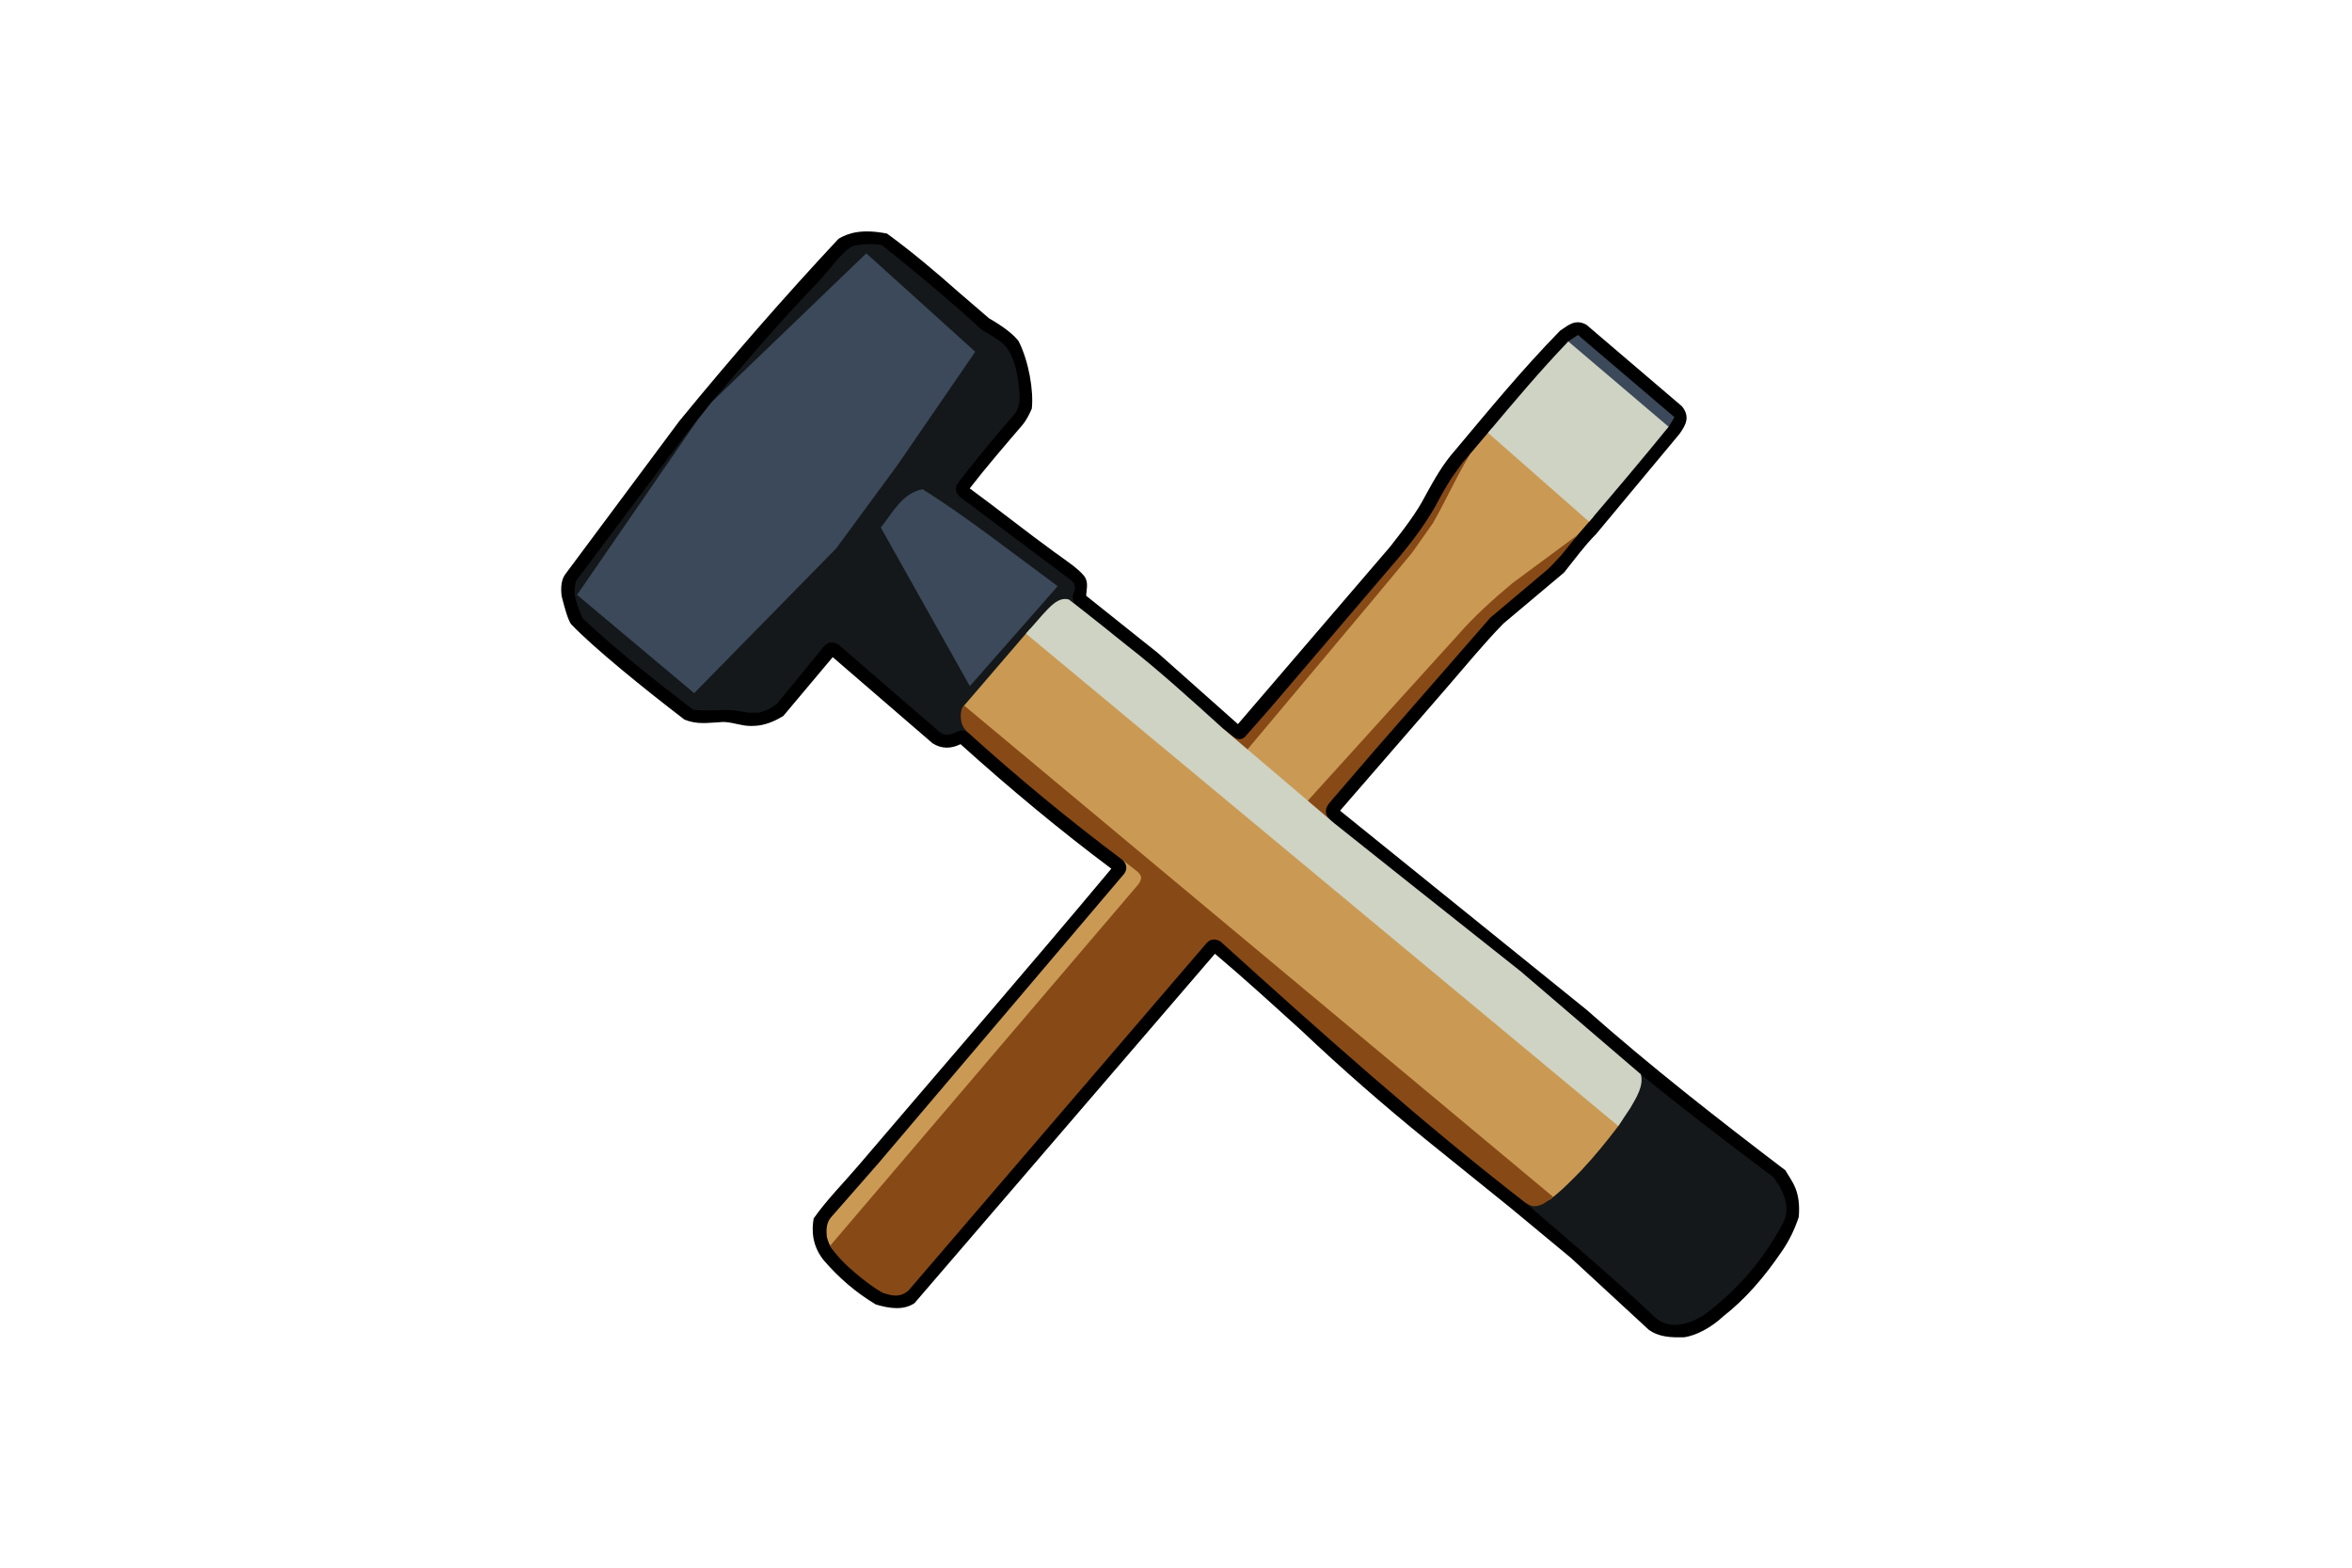<?xml version="1.0" encoding="UTF-8" standalone="no"?>
<!-- Created with Inkscape (http://www.inkscape.org/) -->

<svg
   xmlns:dc="http://purl.org/dc/elements/1.1/"
   xmlns:cc="http://creativecommons.org/ns#"
   xmlns:rdf="http://www.w3.org/1999/02/22-rdf-syntax-ns#"
   xmlns:svg="http://www.w3.org/2000/svg"
   xmlns="http://www.w3.org/2000/svg"
   xmlns:sodipodi="http://sodipodi.sourceforge.net/DTD/sodipodi-0.dtd"
   xmlns:inkscape="http://www.inkscape.org/namespaces/inkscape"
   width="1544.32mm"
   height="1029.547mm"
   viewBox="0 0 5472 3648"
   id="svg2"
   version="1.1"
   inkscape:version="0.91 r13725"
   sodipodi:docname="apoplexy.svg">
  <defs
     id="defs4" />
  <sodipodi:namedview
     id="base"
     pagecolor="#ffffff"
     bordercolor="#666666"
     borderopacity="1.0"
     inkscape:pageopacity="0.0"
     inkscape:pageshadow="2"
     inkscape:zoom="2.8284271"
     inkscape:cx="1884.9192"
     inkscape:cy="797.76635"
     inkscape:document-units="px"
     inkscape:current-layer="layer1"
     showgrid="false"
     fit-margin-top="0"
     fit-margin-left="0"
     fit-margin-right="0"
     fit-margin-bottom="0"
     inkscape:window-width="1920"
     inkscape:window-height="1023"
     inkscape:window-x="0"
     inkscape:window-y="0"
     inkscape:window-maximized="1" />
  <g
     inkscape:label="Layer 1"
     inkscape:groupmode="layer"
     id="layer1"
     transform="translate(1964.571,940.209)">
    <path
       style="fill:#000000;fill-rule:evenodd;stroke:#000000;stroke-width:0;stroke-linecap:butt;stroke-linejoin:miter;stroke-opacity:1;fill-opacity:1;opacity:1;stroke-miterlimit:4;stroke-dasharray:none"
       d="M -647.589,393.581 -384.022,39.491 C -265.164,-105.564 -142.022,-247.192 -13.642,-384.63 c 23.777,-14.176 55.578,-23.208 112.695,-12.059 57.611,42.051 112.459,88.248 166.28,135.985 l 71.157,61.244 c 33.425,19.19 56.418,36.957 68.891,53.289 23.596,46.595 35.242,115.865 30.539,156.992 -5.127,11.393 -11.379,25.77 -22.926,39.236 -34.969,40.784 -84.233,97.969 -121.508,146.213 66.534,48.781 130.915,100.203 196.904,148.142 25.883,18.803 55.806,38.454 69.524,55.909 10.775,14.663 5.047,29.938 4.578,45.851 l 167.704,133.896 185.311,164.716 354.329,-413.091 c 29.642,-38.229 60.573,-77.018 82.309,-119.512 20.932,-37.901 40.064,-72.415 68.438,-104.298 78.601,-93.729 155.29,-187.273 244.204,-278.423 18.157,-11.613 34.78,-28.966 61.619,-13.89 L 1948.642,5.352 c 20.191,25.294 7.821,44.587 -5.528,63.834 L 1748.696,302.688 c -27.177,27.27 -50.146,59.215 -74.563,89.552 l -140.635,118.244 c -46.071,46.914 -92.142,103.593 -138.213,156.571 l -242.184,279.223 573.567,463.268 c 148.444,131.483 304.779,253.496 462.642,373.674 15.684,27.285 35.881,47.096 31.062,108.339 -9.353,28.425 -22.567,56.018 -39.797,80.621 -39.747,58.489 -83.99,110.406 -136.096,150.83 -26.083,24.672 -62.223,45.051 -92.019,48.728 -28.378,0.339 -56.638,0.105 -81.287,-17.736 L 1690.53,1987.215 1551.071,1871.56 1353.157,1711.878 C 1254.65,1631.804 1157.762,1547.386 1063.568,1458.175 997.174,1397.984 931.151,1337.546 862.009,1279.188 l -699.001,813.076 c -24.908,16.623 -56.357,13.12 -89.967,2.967 -45.579,-27.053 -85.762,-61.66 -121.241,-102.853 -27.491,-34.026 -28.068,-70.686 -23.337,-97.283 C -40.634,1851.049 -3.032,1813.704 31.462,1773.25 228.119,1542.626 427.434,1312.889 620.923,1081.209 501.184,991.675 384.504,894.494 270.15,791.497 248.156,802.215 226.439,802.99 205.119,789.483 L -27.216,588.968 -142.167,725.825 c -16.91,10.335 -35.142,18.934 -57.407,22.241 -10.837,1.145 -22.252,1.581 -32.804,-0.066 -20.994,-3.277 -40.687,-10.576 -60.421,-7.365 -25.458,0.842 -49.5,5.791 -79.429,-6.331 -90.472,-69.369 -211.059,-166.525 -264.149,-222.642 -7.182,-11.073 -14.365,-36.175 -21.547,-64.713 -2.37,-20.797 -1.036,-39.678 10.334,-53.368 z"
       id="path4200"
       inkscape:connector-curvature="0"
       sodipodi:nodetypes="ccccccccscscccccccccccccccccccccccccccccccccccccccsccccc" />
    <path
       style="fill:#14181a;fill-rule:evenodd;stroke:#14181a;stroke-width:0;stroke-linecap:butt;stroke-linejoin:miter;stroke-opacity:1;fill-opacity:1;opacity:1;stroke-miterlimit:4;stroke-dasharray:none"
       d="m 1570.962,1847.141 257.438,-307.204 c 108.861,89.457 220.871,174.98 333.501,259.726 31.074,41.761 39.641,80.535 16.938,115.157 -44.88,81.463 -104.848,150.196 -180.204,205.945 -47.42,28.037 -89.093,32.004 -121.296,-3.68 -100.016,-94.201 -203.704,-181.059 -306.377,-269.945 z"
       id="path4208"
       inkscape:connector-curvature="0"
       sodipodi:nodetypes="ccccccc" />
    <path
       style="opacity:1;fill:#3b495a;fill-opacity:1;fill-rule:evenodd;stroke:#3b495a;stroke-width:0;stroke-linecap:butt;stroke-linejoin:miter;stroke-miterlimit:4;stroke-dasharray:none;stroke-opacity:1"
       d="m 1706.575,-160.79 -22.514,15.108 -6.781,8.504 235.469,195.861 5.893,-7.143 12.5,-20.982 z"
       id="path4210"
       inkscape:connector-curvature="0"
       sodipodi:nodetypes="ccccccc" />
    <path
       style="fill:#14181a;fill-rule:evenodd;stroke:#14181a;stroke-width:0;stroke-linecap:butt;stroke-linejoin:miter;stroke-opacity:1;fill-opacity:1;opacity:1;stroke-miterlimit:4;stroke-dasharray:none"
       d="M 288.005,764.838 543.801,470.902 c -4.663,-3.064 -9.047,-6.45 -10.695,-12.993 -2.443,-5.467 -3.662,-11.933 2.74,-24.616 1.512,-10.899 -1.685,-17.495 -6.985,-22.17 L 269.621,216.698 c -14.422,-12.93 -11.936,-25.014 -2.895,-36.771 41.397,-52.975 84.697,-105.475 129.865,-157.507 10.424,-13.862 13.318,-32.06 9.59,-58.204 -3.303,-38.573 -10.874,-64.359 -20.783,-83.142 -5.51,-9.846 -12.144,-18.899 -21.643,-25.929 -14.366,-10.247 -28.942,-19.241 -43.641,-27.491 -73.87,-67.436 -151.958,-133.291 -233.368,-197.899 -24.927,-3.114 -46.083,-2.179 -65.343,2.039 -26.018,10.82 -54.156,54.608 -83.479,85.125 -90.769,94.464 -164.45,181.257 -241.501,272.046 l -64.7,80.61 -236.6,316.11 -19.019,25.246 c -2.09,5.622 -4.99,19.661 -3.489,33.411 2.838,16.193 9.596,34.013 18.338,54.447 80.396,74.799 167.485,144.182 257.844,213.003 25.639,1.455 50.938,1.38 75.91,-0.164 30.168,2.054 31.961,3.149 52.768,6.541 1.736,0.408 18.582,-0.138 21.063,-0.029 5.47,0.239 27.576,-6.886 44.698,-20.742 L -48.312,564.55 c 9.115,-10.306 20.162,-13.608 34.602,-4.614 l 228.884,197.743 c 11.148,12.171 23.619,14.428 37.123,8.927 l 15.291,-6.541 c 8.947,-1.383 15.713,0.263 20.418,4.773 z"
       id="path4212"
       inkscape:connector-curvature="0"
       sodipodi:nodetypes="ccccccccccccccscccccccccscccccccc" />
    <path
       style="fill:#3b495a;fill-rule:evenodd;stroke:#3b495a;stroke-width:0;stroke-linecap:butt;stroke-linejoin:miter;stroke-opacity:1;fill-opacity:1;opacity:1;stroke-miterlimit:4;stroke-dasharray:none"
       d="M 291.806,656.474 496.16,423.836 C 391.213,346.581 285.425,263.435 182.205,198.269 c -47.718,8.983 -69.236,53.694 -97.581,89.095 z"
       id="path4242"
       inkscape:connector-curvature="0"
       sodipodi:nodetypes="ccccc" />
    <path
       style="fill:#3b495a;fill-rule:evenodd;stroke:#3b495a;stroke-width:0;stroke-linecap:butt;stroke-linejoin:miter;stroke-opacity:1;fill-opacity:1;opacity:1;stroke-miterlimit:4;stroke-dasharray:none"
       d="m 50.928,-350.709 253.5,229 -181.076,263.855 -142.673,194.008 -330.219,336.583 -272.532,-228.697 280.25,-406.875 33.75,-42.5 z"
       id="path4244"
       inkscape:connector-curvature="0"
       sodipodi:nodetypes="ccccccccc" />
    <path
       style="fill:#ca9a54;fill-rule:evenodd;stroke:#ca9a54;stroke-width:0;stroke-linecap:butt;stroke-linejoin:miter;stroke-opacity:1;fill-opacity:1;opacity:1;stroke-miterlimit:4;stroke-dasharray:none"
       d="m -26.822,1967.666 c -7.267,-7.944 -11.191,-18.674 -14.25,-30.125 -1.464,-16.599 -0.613,-32.196 9,-44 l 109.978,-125.495 573.817,-675.994 c 7.041,-11.674 4.674,-21.617 -4.066,-30.936 l 6.541,-7.778 56.745,48.083 z"
       id="path4248"
       inkscape:connector-curvature="0"
       sodipodi:nodetypes="ccccccccc" />
    <path
       style="opacity:1;fill:#ca9a54;fill-opacity:1;fill-rule:evenodd;stroke:#ca9a54;stroke-width:0;stroke-linecap:butt;stroke-linejoin:miter;stroke-opacity:1;stroke-miterlimit:4;stroke-dasharray:none"
       d="M 432.206,522.771 278.617,701.462 c -3.357,4.042 -6.107,8.999 -6.662,16.309 L 1639.956,1852.021 c 26.764,-19.453 53.295,-47.056 74.723,-68.981 30.408,-32.535 58.036,-66.526 84.013,-100.537 4.411,-5.776 7.076,-11.666 11.425,-17.463 z"
       id="path4254"
       inkscape:connector-curvature="0"
       sodipodi:nodetypes="cccccscc" />
    <path
       style="opacity:1;fill:#ca9a54;fill-opacity:1;fill-rule:evenodd;stroke:#ca9a54;stroke-width:0;stroke-linecap:butt;stroke-linejoin:miter;stroke-miterlimit:4;stroke-dasharray:none;stroke-opacity:1"
       d="m 1080.23,945.327 -161.22,-135.411 403.418,-479.125 46.5,-69 52.75,-93.25 c 11.083,-17.167 22.101,-34.203 33.25,-51.5 l 42.359,-50.114 9.141,-10.636 236.976,204.951 -10.884,12.583 -32.189,37.2 -30.25,27 -64.75,51.75 -121.652,107.266 z"
       id="path4256"
       inkscape:connector-curvature="0"
       sodipodi:nodetypes="ccccccccccccccc" />
    <path
       style="opacity:1;fill:#cfd3c3;fill-opacity:1;fill-rule:evenodd;stroke:#cfd3c3;stroke-width:0;stroke-linecap:butt;stroke-linejoin:miter;stroke-miterlimit:4;stroke-dasharray:none;stroke-opacity:1"
       d="M 1497.291,66.923 1732.519,273.833 C 1794.15,201.667 1855.899,128.786 1917.53,52.876 L 1684.08,-145.698 c -65.505,68.299 -127.164,141.709 -186.789,212.621 z"
       id="path4258"
       inkscape:connector-curvature="0"
       sodipodi:nodetypes="ccccc" />
    <path
       style="opacity:1;fill:#874a16;fill-opacity:1;fill-rule:evenodd;stroke:#874a16;stroke-width:0;stroke-linecap:butt;stroke-linejoin:miter;stroke-miterlimit:4;stroke-dasharray:none;stroke-opacity:1"
       d="m 1648.991,1845.041 c -4.56,4.113 -9.336,7.533 -14.312,10.312 -9.253,6.979 -19.393,11.34 -31,11.375 -4.456,0.101 -11.488,-3.258 -20.062,-8.688 -238.604,-184.725 -473.817,-394.875 -708.712,-607.42 -13.122,-7.519 -23.351,-5.462 -31.643,3.005 l -694.114,809.107 c -20.279,17.737 -40.11,11.967 -59.927,5.48 -22.91,-12.922 -43.718,-28.998 -63.816,-46.139 -16.792,-13.992 -32.29,-28.908 -45.785,-45.255 -4.902,-6.201 -9.34,-11.937 -12.832,-18.206 l 715.532,-839.166 c 4.356,-5.477 7.661,-11.139 8.031,-17.319 -1.156,-7.489 -5.853,-11.659 -10.704,-15.684 L 647.127,1061.027 C 523.363,968.287 403.693,869.406 287.928,764.666 c -9.109,-7.608 -15.458,-17.447 -16.75,-31.375 -1.576,-13.004 0.619,-23.745 7.375,-31.75 z"
       id="path4260"
       inkscape:connector-curvature="0"
       sodipodi:nodetypes="ccccccccccccccccccc" />
    <path
       style="opacity:1;fill:#874a16;fill-opacity:1;fill-rule:evenodd;stroke:#874a16;stroke-width:0;stroke-linecap:butt;stroke-linejoin:miter;stroke-miterlimit:4;stroke-dasharray:none;stroke-opacity:1"
       d="m 1706.172,304.274 -152.446,112.833 c -45.561,38.199 -89.422,77.674 -127.495,121.49 l -359.588,397.038 63.792,32.319 c -13.221,-12.22 -13.556,-25.565 -1.945,-39.952 l 102.224,-118.904 272.059,-312.011 132.229,-111.369 c 12.325,-11.641 23.245,-23.482 33.941,-35.355 z"
       id="path4262"
       inkscape:connector-curvature="0"
       sodipodi:nodetypes="ccccccccccc" />
    <path
       style="opacity:1;fill:#874a16;fill-opacity:1;fill-rule:evenodd;stroke:#874a16;stroke-width:0;stroke-linecap:butt;stroke-linejoin:miter;stroke-miterlimit:4;stroke-dasharray:none;stroke-opacity:1"
       d="m 1454.319,117.982 c -38.14,66.196 -57.678,111.78 -85.391,159.559 l -48,68.25 -91,109.5 -303,361.25 -48.577,-63.193 28.991,22.627 c 11.147,7.058 20.093,4.311 27.577,-4.95 l 56.922,-64.7 300.52,-352.139 c 30.813,-37.093 59.376,-75.836 82.024,-115.435 11.956,-22.699 24.419,-45.297 38.714,-67.529 l 25.456,-35.532 z"
       id="path4264"
       inkscape:connector-curvature="0"
       sodipodi:nodetypes="cccccccccccccc" />
    <path
       style="fill:#cfd3c3;fill-rule:evenodd;stroke:#cfd3c3;stroke-width:0;stroke-linecap:butt;stroke-linejoin:miter;stroke-opacity:1;fill-opacity:1;stroke-miterlimit:4;stroke-dasharray:none"
       d="m 422.366,534.228 1378.097,1145.827 27.966,-41.889 c 13.994,-23.998 31.879,-52.211 24.375,-78.625 L 1573.791,1320.447 1317.111,1116.8 1139.545,975.441 881.189,755.449 C 807.437,688.459 727.257,616.19 661.623,565.257 c -47.101,-37.727 -94.766,-76.196 -139.3,-110.309 -24.69,-7.724 -46.073,19.068 -60.635,34.471 z"
       id="path4266"
       inkscape:connector-curvature="0"
       sodipodi:nodetypes="cccccccccccc" />
  </g>
</svg>
